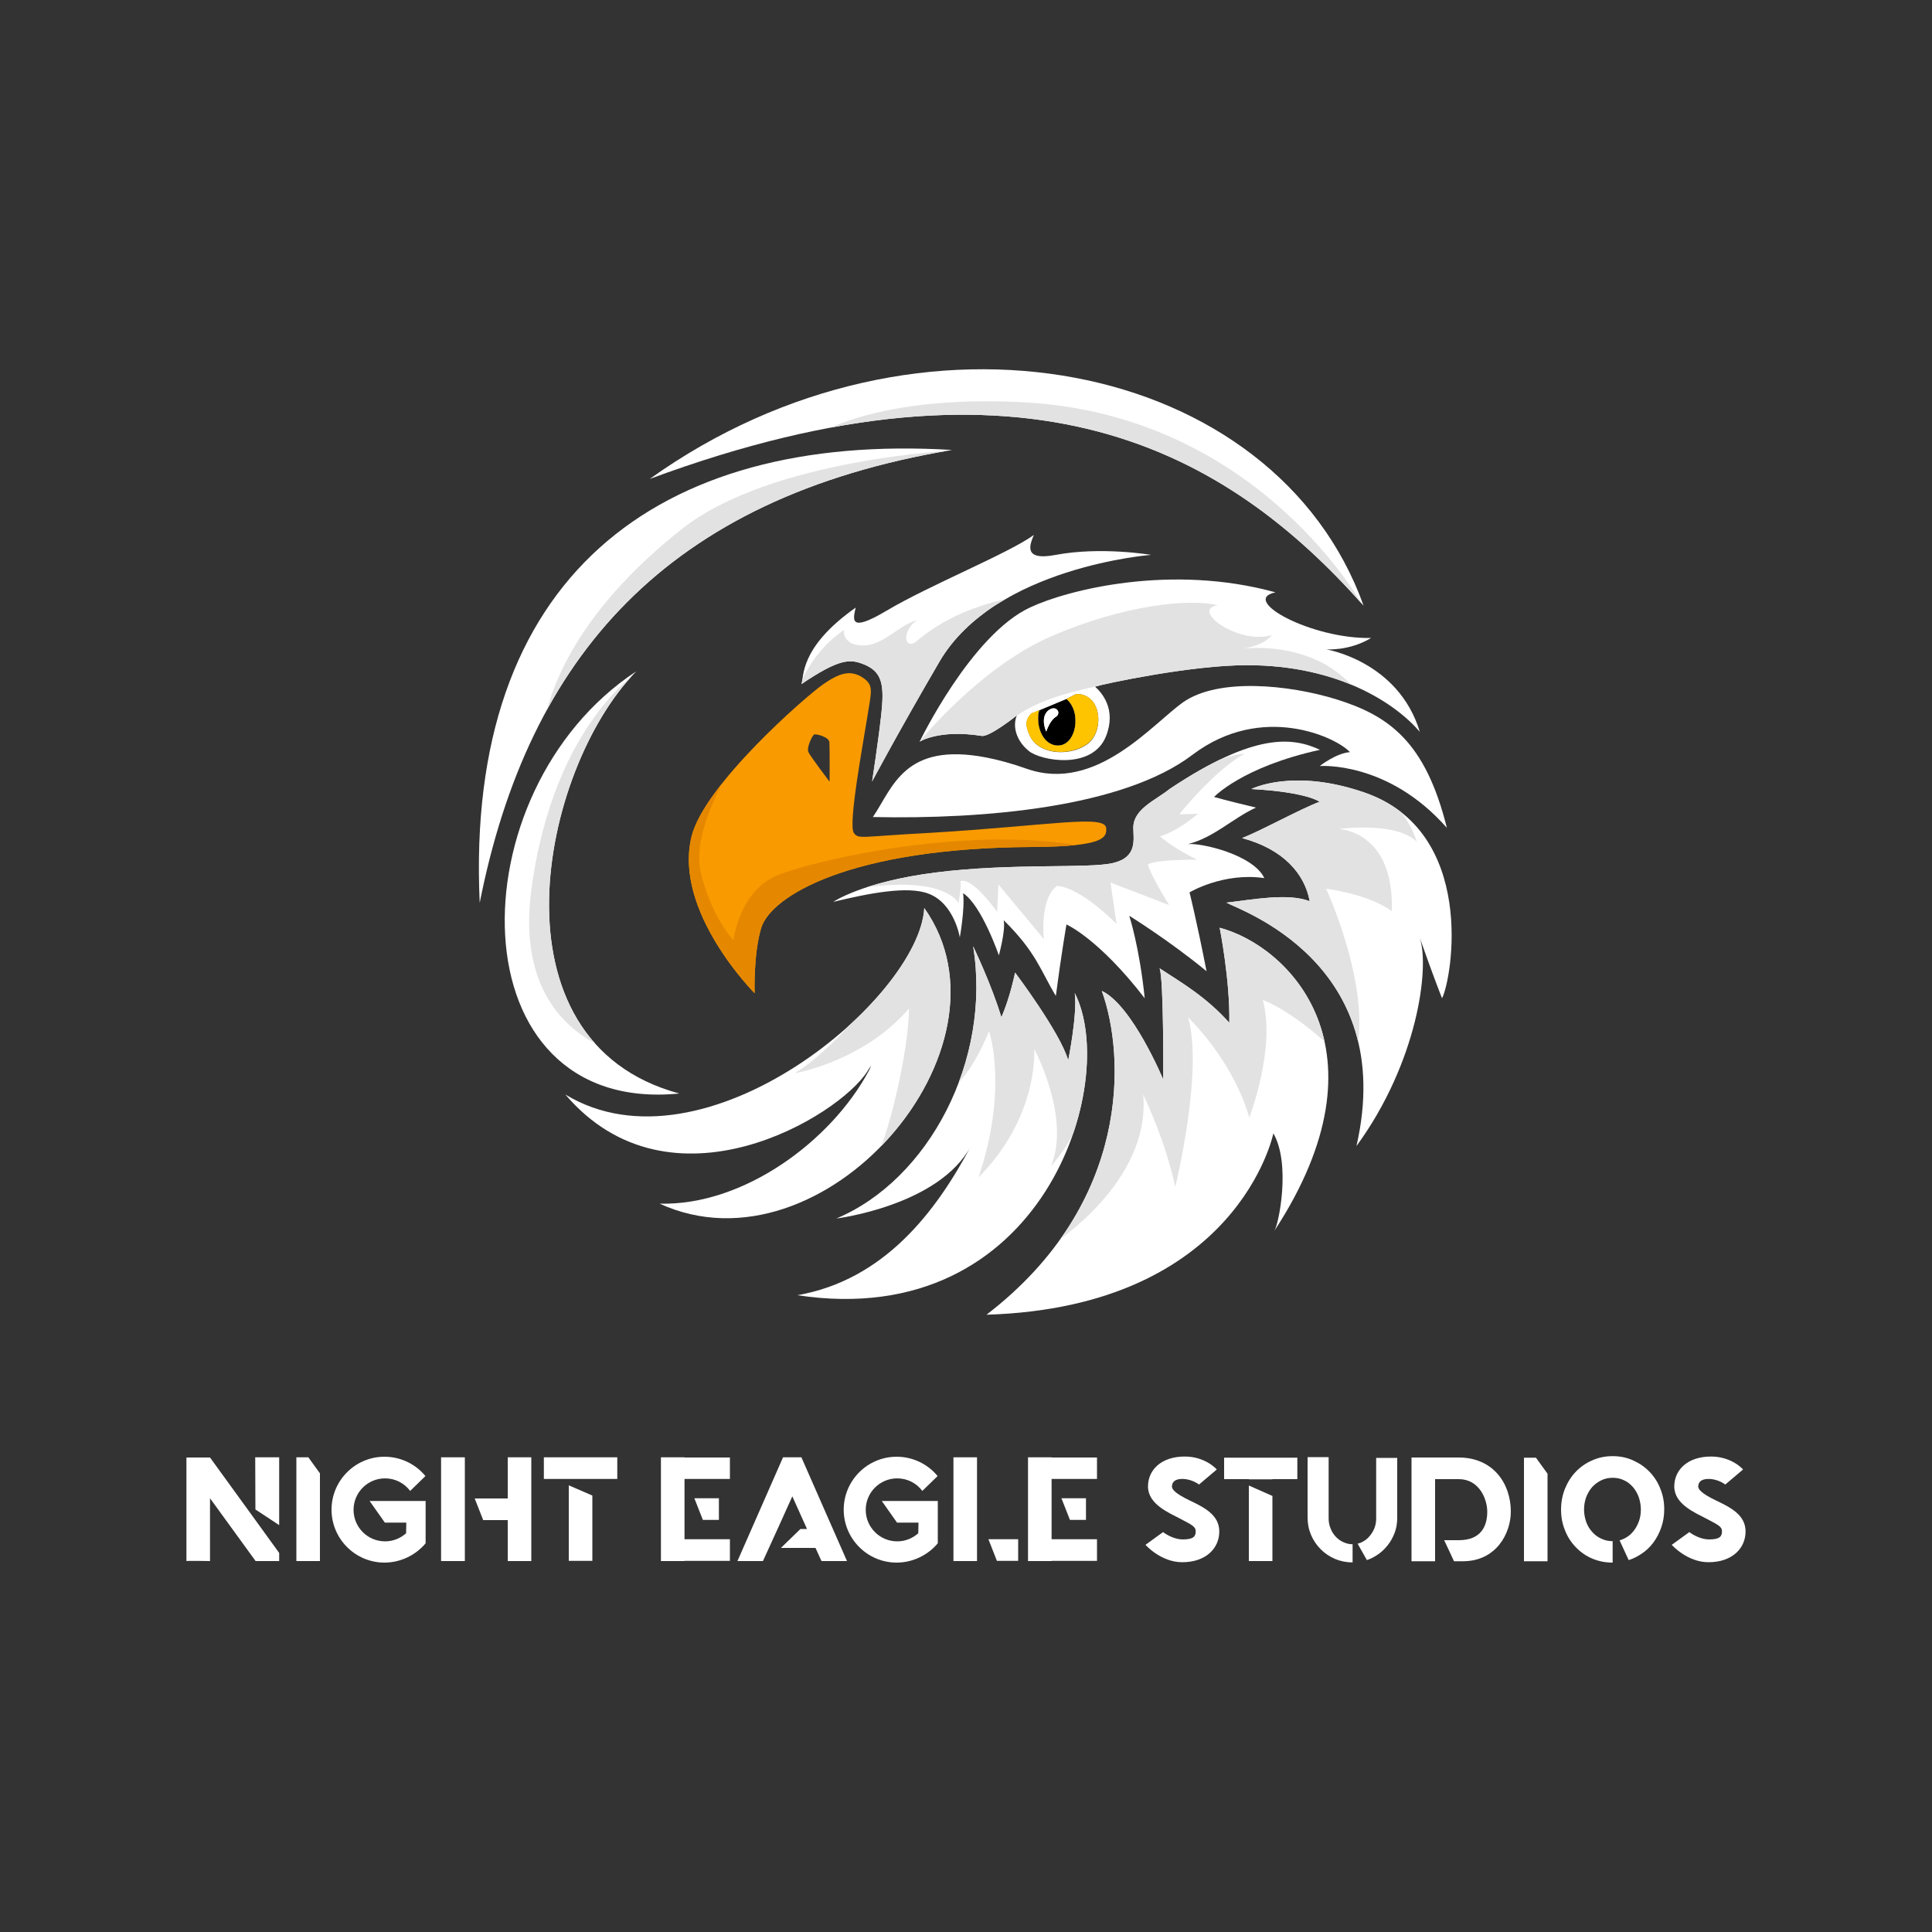 <?xml version="1.0" encoding="utf-8"?>
<!-- Generator: Adobe Illustrator 25.0.1, SVG Export Plug-In . SVG Version: 6.00 Build 0)  -->
<svg version="1.1" id="Layer_1" xmlns="http://www.w3.org/2000/svg" xmlns:xlink="http://www.w3.org/1999/xlink" x="0px" y="0px"
	 viewBox="0 0 1000 1000" style="enable-background:new 0 0 1000 1000;" xml:space="preserve">
<rect x="0" y="0" width="1000" height="1000" fill="#333333" stroke="none"/>
<style type="text/css">
	.st0{display:none;fill:#FFFFFF;}
	.st1{fill:#FFFFFF;}
	.st2{fill:#F99A00;}
	.st3{fill:#FFC400;}
	.st4{clip-path:url(#SVGID_1_);fill:#E2E2E2;}
	.st5{clip-path:url(#SVGID_2_);fill:#E2E2E2;}
	.st6{clip-path:url(#SVGID_3_);fill:#E2E2E2;}
	.st7{clip-path:url(#SVGID_4_);fill:#E2E2E2;}
	.st8{clip-path:url(#SVGID_5_);fill:#E2E2E2;}
	.st9{clip-path:url(#SVGID_6_);fill:#E2E2E2;}
	.st10{clip-path:url(#SVGID_7_);fill:#E2E2E2;}
	.st11{clip-path:url(#SVGID_8_);fill:#E2E2E2;}
	.st12{clip-path:url(#SVGID_9_);fill:#E2E2E2;}
	.st13{clip-path:url(#SVGID_10_);fill:#E2E2E2;}
	.st14{clip-path:url(#SVGID_11_);fill:#E58800;}
</style>
<rect class="st0" width="1000" height="1000"/>
<g>
	<path class="st1" d="M485.3,764c-5-6.1-12.7-10-21.2-10c-15.1,0-27.4,12.3-27.4,27.4c0,15.1,12.3,27.4,27.4,27.4
		c8.5,0,16.3-4,21.3-10l0,0l0-14.5v-7.4h-29l7.9,11.2h11.1l-0.1,5.4l0,0.1c-2.9,2.6-6.7,4.2-10.9,4.2c-9,0-16.3-7.3-16.3-16.3
		c0-9,7.3-16.3,16.3-16.3c5.3,0,10,2.5,13,6.5L485.3,764z"/>
	<g>
		<polygon class="st1" points="372.1,775.5 359.4,775.5 363.8,786.7 372.1,786.7 		"/>
		<polygon class="st1" points="377.8,754.4 354.3,754.4 354.3,754.3 342.1,754.3 342.1,808 354.3,808 354.3,807.9 377.8,807.9 
			377.8,796.7 354.3,796.7 354.3,786.7 354.3,786.7 354.3,775.5 354.3,775.5 354.3,765.5 377.8,765.5 		"/>
	</g>
	<g>
		<polygon class="st1" points="562.1,775.5 549.4,775.5 553.8,786.7 562.1,786.7 		"/>
		<polygon class="st1" points="567.8,754.4 544.3,754.4 544.3,754.3 532.1,754.3 532.1,808 544.3,808 544.3,807.9 567.8,807.9 
			567.8,796.7 544.3,796.7 544.3,786.7 544.3,786.7 544.3,775.5 544.3,775.5 544.3,765.5 567.8,765.5 		"/>
	</g>
	<g>
		<polygon class="st1" points="505.7,795.5 505.7,754.3 493.5,754.3 493.5,808 505.7,808 		"/>
		<polygon class="st1" points="511.6,796.7 516,807.9 527,807.9 527,796.7 		"/>
	</g>
	<polygon class="st1" points="414.8,754.3 410.1,754.3 410.1,754.3 405.3,754.3 381.7,808 394.9,808 398,801.2 398,801.2 
		403.7,788.7 410.1,774.5 410.1,774.5 410.1,774.5 410.1,774.5 410.1,774.5 417.7,791.4 414.3,791.4 404.2,801.2 410.1,801.2 
		410.1,801.2 422.1,801.2 425.2,808 438.4,808 	"/>
	<g>
		<g>
			<polygon class="st1" points="306.6,774.1 306.6,807.9 294.4,807.9 294.4,768.8 			"/>
			<polygon class="st1" points="294.4,754.3 306.6,754.3 319.5,754.3 319.5,765.5 306.6,765.5 306.6,765.5 294.4,765.5 294.4,765.5 
				281.5,765.5 281.5,754.3 			"/>
		</g>
		<path class="st1" d="M210.2,788.1"/>
		<path class="st1" d="M210.2,784.2"/>
		<path class="st1" d="M220.2,764c-5-6.1-12.7-10-21.2-10c-15.1,0-27.4,12.3-27.4,27.4c0,15.1,12.3,27.4,27.4,27.4
			c8.5,0,16.3-4,21.3-10l0,0l0-14.5v-7.4h-29l7.9,11.2h11.1l-0.1,5.4l0,0.1c-2.9,2.6-6.7,4.2-10.9,4.2c-9,0-16.3-7.3-16.3-16.3
			c0-9,7.3-16.3,16.3-16.3c5.3,0,10,2.5,13,6.5L220.2,764z"/>
		<g>
			<path class="st1" d="M132.2,786.8l-23.5-32.4H96.5V808c0-0.2,12.2,0,12.2,0v-32.5l23.6,32.5h12.2v-4.2L132.2,786.8z"/>
			<polygon class="st1" points="144.5,789.4 144.5,754.3 132.1,754.3 132.2,781.3 			"/>
		</g>
		<g>
			<polygon class="st1" points="240.6,775.6 240.6,775.6 240.6,775.4 240.6,775.2 240.6,775.2 240.6,754.3 228.3,754.3 228.3,808 
				240.6,808 240.6,786.8 240.6,786.8 			"/>
			<polygon class="st1" points="262.8,754.3 262.8,775.6 245.7,775.6 250.1,786.8 262.8,786.8 262.8,808 275,808 275,754.3 			"/>
		</g>
		<polygon class="st1" points="159.6,754.3 153.4,754.3 153.4,808 165.6,808 165.6,762.6 		"/>
	</g>
	<g>
		<g>
			<polygon class="st1" points="658.6,774.3 658.6,808 646.4,808 646.4,768.9 			"/>
			<polygon class="st1" points="646.4,754.5 658.6,754.5 671.5,754.5 671.5,765.6 658.6,765.6 658.6,765.7 646.4,765.7 646.4,765.6 
				633.6,765.6 633.6,754.5 			"/>
		</g>
		<polygon class="st1" points="795,754.5 788.8,754.5 788.8,808.1 801,808.1 801,762.8 		"/>
		<path class="st1" d="M687.7,785.9c0,1.8,0.3,3.6,1,5.2c0.6,1.6,1.5,3,2.6,4.2c1.1,1.2,2.4,2.2,4,2.9c1.5,0.7,3.1,1.1,4.8,1.1v9.4
			c-3.2,0-6.2-0.6-9.1-1.8c-2.8-1.2-5.3-2.9-7.4-5c-2.1-2.1-3.8-4.6-5-7.4c-1.2-2.8-1.8-5.8-1.8-9.1v-31.2h10.9v31.2v0.2V785.9z
			 M723.2,754.4v31.2c0,2.7-0.4,5.3-1.3,7.7c-0.9,2.4-2.1,4.6-3.7,6.6c-1.6,2-3.4,3.7-5.6,5.1c-1.6,1-3.3,1.9-5.1,2.5l-4.8-8.5
			c0.9-0.2,1.8-0.5,2.6-1c1.4-0.7,2.6-1.7,3.6-2.9c1-1.2,1.9-2.6,2.5-4.1c0.6-1.6,0.9-3.2,0.9-5c0-0.1,0-0.1,0-0.1c0,0,0-0.1,0-0.1
			c0-0.2,0-0.2,0-0.1c0,0.1,0,0,0-0.3c0-0.3,0-0.9,0-1.8c0-0.9,0-2.6,0-4.8c0-2.3,0-5.4,0-9.2c0-3.9,0-8.9,0-15H723.2z"/>
		<path class="st1" d="M782,782.4c0,11.3-7.6,25.7-24.8,25.7h-4.6l-5.1-10.9h7.6c11.4,0,14.7-7.2,14.7-14.7
			c0-6.8-4.3-16.9-14.7-16.9h-12.3v42.5h-12.2v-53.7h24.4C772.8,754.4,782,767.8,782,782.4z"/>
		<path class="st1" d="M838.3,797.3c1-0.3,2-0.7,2.9-1.2c1.7-0.9,3.1-2.1,4.3-3.6c1.2-1.5,2.1-3.2,2.8-5.1c0.7-1.9,1-4,1-6.1
			c0-2.2-0.4-4.4-1.1-6.4c-0.7-2-1.8-3.8-3-5.2c-1.3-1.5-2.8-2.7-4.6-3.5c-1.8-0.9-3.8-1.3-5.9-1.3s-4.1,0.4-5.9,1.3
			c-1.8,0.9-3.3,2-4.7,3.5c-1.3,1.5-2.3,3.2-3.1,5.2c-0.7,2-1.1,4.1-1.1,6.4c0,2.2,0.4,4.4,1.1,6.4c0.7,2,1.8,3.8,3.1,5.2
			c1.3,1.5,2.9,2.7,4.7,3.5c1.8,0.9,3.8,1.3,5.9,1.3l0,11.1c-3.8,0-7.3-0.7-10.6-2.1c-3.3-1.4-6.1-3.4-8.5-5.9
			c-2.4-2.5-4.3-5.4-5.6-8.8c-1.4-3.4-2-6.9-2-10.7c0-3.8,0.7-7.4,2-10.7c1.4-3.4,3.2-6.3,5.6-8.8c2.4-2.5,5.2-4.5,8.5-5.9
			c3.3-1.5,6.8-2.2,10.6-2.2s7.3,0.7,10.6,2.2s6.1,3.4,8.5,5.9c2.4,2.5,4.3,5.4,5.6,8.8c1.4,3.4,2,6.9,2,10.7c0,3.2-0.5,6.3-1.5,9.2
			c-1,2.9-2.4,5.6-4.1,7.9c-1.8,2.4-3.9,4.4-6.4,6c-2,1.3-4.1,2.4-6.4,3.1L838.3,797.3z"/>
		<path class="st1" d="M902.2,760.6c0,0-5.7-6.7-16.6-6.7c-12.1,0-19,6.9-19,15.5c0,9.2,10.8,13.6,16.9,16.8c5.6,3,7.8,3.9,7.8,6.4
			c0,2.5-1,4.2-6.6,4.2s-10.3-3.8-10.3-3.8l-9.1,6.6c0,0,7.9,9,19,9c12.5,0,19.2-7.4,19.2-15.9c0-8.5-7.6-12.4-15.4-16.1
			c-7.5-3.6-9.1-5.8-9.1-7.1c0-1.3,0.4-4,5.4-4s8.6,2.9,8.6,2.9L902.2,760.6z"/>
		<path class="st1" d="M629.8,760.6c0,0-5.7-6.7-16.6-6.7c-12.1,0-19,6.9-19,15.5c0,9.2,10.8,13.6,16.9,16.8c5.6,3,7.8,3.9,7.8,6.4
			c0,2.5-1,4.2-6.6,4.2S602,793,602,793l-9.1,6.6c0,0,7.9,9,19,9c12.5,0,19.2-7.4,19.2-15.9c0-8.5-7.6-12.4-15.4-16.1
			c-7.5-3.6-9.1-5.8-9.1-7.1c0-1.3,0.4-4,5.4-4s8.6,2.9,8.6,2.9L629.8,760.6z"/>
	</g>
</g>
<g>
	<path class="st1" d="M414.8,354.1c1.5-3.2-1.6-18.7,28.1-39.6c-1.4,6.2-3.4,13.1,15.8,1.7c22.1-13.2,63.6-29.9,76.4-39.3
		c-1.7,4.4-6.3,13.7,11.4,10.3c23.4-4.4,49.3,0,49.3,0s-80.8,6.2-109.5,55.2c-22,37.7-34.9,62.1-34.9,62.1s3.1-20.1,4.6-33.5
		c1.9-16.6,0.9-23.6-9.8-27.5C439.8,341.2,434.3,340.9,414.8,354.1z"/>
	<path class="st1" d="M686.4,336.1c0,0,11.9,1,23.3-5.9c-30.7,0.7-68.4-19.7-49.5-23.6c-53.9-14.9-107.4-1.4-127,7.8
		c-30.6,14.2-57.2,69.5-57.2,69.5s10-6.5,32.1-3c4.1,0.7,18.2-10.6,18.2-10.6c-2.3,5.6-0.4,13,6.2,18.4c6.2,5.1,33,10,40-7.7
		c5.4-13.8-2.1-22.4-5.7-25.6c4.7-1.5,50.2-11.2,78.8-11.1c46.7,0,76.5,19.5,89.3,34.5C723.8,342.1,686.4,336.1,686.4,336.1z
		 M546.5,371c-3.2,2-4.9,7.6-4.9,7.6s-3.2-6.7,0.7-10.6C546.4,364.2,549.8,369,546.5,371z M563.4,384.7c-8.2,6.7-25.2,6.6-30.2-3.6
		c-3-6.1-2-9.2,0.8-11.9c1.3-0.3,2.7-1.1,3.9-1.5c-2.1,8.1,1.9,18.2,9.7,18.2c9.5,0,12.5-17.3,4.4-24.1c2.1-1.1,2.6-1.4,5.1-2.6
		C570.2,359.1,571.6,377.9,563.4,384.7z M534,369.2c1.3-0.3,2.7-1.1,3.9-1.5c-2.1,8.1,1.9,18.2,9.7,18.2c9.5,0,12.5-17.3,4.4-24.1
		c2.1-1.1,2.6-1.4,5.1-2.6"/>
	<path class="st1" d="M748.9,428.5c-11.1-44.6-29.9-58-57.1-66.5c-24.9-7.7-61.2-11.2-79.3,1.4c-16,11.2-45,47-80.8,34.6
		c-7.9-2.8-14.9-4.7-21.1-5.9c-42.7-8.3-48.5,15.7-58.8,30.8c57.4,1.2,129.4-4.9,165.4-32.2c36-27.3,74.7-9,81.5-1.4
		c-7.3,0.6-15.6,7.2-15.6,7.2S718.3,393.7,748.9,428.5z"/>
	<path class="st1" d="M431.3,466.8c18.7-4.5,38.6-8.4,49.4-4.2c13.3,5.1,16.1,22.6,16.1,22.6s2.7-15,1.7-22.9
		c9.7,6.4,18.5,32.2,18.5,32.2s3.6-12.9,2.5-18.2c16.8,16.5,19.1,26.1,27,39.2c2.9-22.1,5.5-37,5.5-37s16.7,7.3,40.5,38.2
		c-2.7-26.5-8-42.7-8-42.7s20.7,12.8,40,28.7c-5.2-26.6-8.8-40.8-8.8-40.8s17.4-10.5,38.7-7.4c-5.6-12-32.4-18.3-39.5-17.6
		c13.5-3.4,23-13.3,35.2-18.9c-15.6-3.7-21.7-5.5-21.7-5.5s14.6-15.6,54.8-24.4c-13.8-6.4-33.3-9.4-77.7,20.2
		c-7.3,5.9-18.9,10.4-18.9,20.1c0,6,2.3,15.3-10.5,18.3c-12.7,3-52.3-0.1-91.8,4.9C446.4,456.4,431.3,466.8,431.3,466.8z"/>
	<path class="st2" d="M481.1,431.1c-36.1,1.9-36.5,3.4-39.1,0.1c-3.2-4,4.8-46.6,7-60.6c1.9-12.3,3.4-15.7-1.9-19.5
		c-7.1-5.1-13.4-2.2-21.2,3.2c-8.9,6.2-61.2,51.8-67.9,78.5c-9.8,38.8,32.6,81.3,32.6,81.3s-0.7-20.3,3.4-33.8
		c5-16.4,45.8-41.5,140.6-41.9c38-0.2,38-5.3,38-9.5C572.5,421.3,544.4,427.3,481.1,431.1z M418.4,389.2c-1-2.2,2-8.5,3-9
		c1-0.5,7.9,1.3,7.9,4.1c0.2,4.5,0.1,20.3,0.1,20.3S419.4,391.5,418.4,389.2z"/>
	<path class="st1" d="M706.5,410.3c-37.3-13-58.8-1.9-58.8-1.9C676.8,410,683,415,683,415c-9.5,3.5-29.9,14.8-40.1,18.8
		c21.5,5.7,32.5,18.7,35,32.7c-11.2-4.5-30.6-0.7-43.1,0.7c5.9,3.5,89,31,67.3,126c31.5-43.1,38.1-92.4,32.7-108
		c7.7,21.9,11.6,31.5,11.6,31.5C751.7,506.3,764.4,430.5,706.5,410.3z"/>
	<path class="st1" d="M631.3,480.2c0,0,5.4,27.1,5,49.2c-12.1-13.5-24.6-20.7-36.1-28.2c2.2,5.2,1.9,57.6,1.9,57.6
		s-16-38.5-31.8-45.9c12,33.1,15.7,109.7-59.7,167.6c130.3-4,148.5-93.9,148.5-93.9c9.1,15.9,2.8,47,0.5,50.5
		C721,543.2,667.2,489.7,631.3,480.2z"/>
	<path d="M537.9,367.7c-2.1,8.1,1.9,18.2,9.7,18.2c9.5,0,12.5-17.3,4.4-24.1 M546.5,371c-3.2,2-4.9,7.6-4.9,7.6s-3.2-6.7,0.7-10.6
		C546.4,364.2,549.8,369,546.5,371z"/>
	<path class="st1" d="M478.4,470c-2.5,46.6-113.7,140.3-185.8,96.5c54.6,64,141.9,11.3,156.5-12.2c0.5-1,1.4-2,1.9-3
		c-0.4,0.9-0.8,2.1-1.4,3.1c-19.4,36.2-64.8,69.8-108.2,68.6C426.1,661.8,529.5,542.2,478.4,470z"/>
	<path class="st1" d="M556.3,514c1.4,11.3-3.4,34.8-3.4,34.8c-4.2-14.5-27.5-45.4-27.5-45.4s-2.6,13.1-7.1,23.1
		c-5.2-17.2-14.6-36.7-14.6-36.7c9.6,59-23,120.8-70.8,140.9c0,0,53.2-6.6,69.7-37.6c-18.1,34.1-44.9,69.4-89.9,77.3
		C540.4,689.7,579.6,559.8,556.3,514z"/>
	<path class="st1" d="M351.6,566C235.3,577.5,235,409.6,329.3,347.5C279.5,398.4,251.4,539,351.6,566z"/>
	<path class="st1" d="M248.3,467.3c-7.8-168.1,91.6-243.7,244.5-234.4C344.8,257.6,273.4,340.4,248.3,467.3z"/>
	<path class="st1" d="M336.3,247.9c139.7-99.9,323.8-61.7,369.5,65.6C634.7,233.4,533,175,336.3,247.9z"/>
	<path class="st3" d="M547.6,385.9c9.5,0,12.5-17.3,4.4-24.1c2.1-1.1,2.6-1.4,5.1-2.6c13.1-0.2,14.5,18.7,6.2,25.4
		c-8.2,6.7-25.2,6.6-30.2-3.6c-3-6.1-2-9.2,0.8-11.9c1.3-0.3,2.7-1.1,3.9-1.5C535.8,375.7,539.8,385.9,547.6,385.9"/>
	<path class="st1" d="M551.9,361.9 M537.8,367.8 M546.4,371.1c-3.2,2-4.9,7.6-4.9,7.6s-3.2-6.7,0.7-10.6
		C546.3,364.3,549.7,369.1,546.4,371.1z"/>
	<g>
		<defs>
			<path id="SVGID_23_" d="M686.4,336.1c0,0,11.9,1,23.3-5.9c-30.7,0.7-68.4-19.7-49.5-23.6c-53.9-14.9-107.4-1.4-127,7.8
				c-30.6,14.2-57.2,69.5-57.2,69.5s10-6.5,32.1-3c4.1,0.7,18.2-10.6,18.2-10.6c-2.3,5.6-0.4,13,6.2,18.4c6.2,5.1,33,10,40-7.7
				c5.4-13.8-2.1-22.4-5.7-25.6c4.7-1.5,50.2-11.2,78.8-11.1c46.7,0,76.5,19.5,89.3,34.5C723.8,342.1,686.4,336.1,686.4,336.1z
				 M546.5,371c-3.2,2-4.9,7.6-4.9,7.6s-3.2-6.7,0.7-10.6C546.4,364.2,549.8,369,546.5,371z M563.4,384.7
				c-8.2,6.7-25.2,6.6-30.2-3.6c-3-6.1-2-9.2,0.8-11.9c1.3-0.3,2.7-1.1,3.9-1.5c-2.1,8.1,1.9,18.2,9.7,18.2
				c9.5,0,12.5-17.3,4.4-24.1c2.1-1.1,2.6-1.4,5.1-2.6C570.2,359.1,571.6,377.9,563.4,384.7z M534,369.2c1.3-0.3,2.7-1.1,3.9-1.5
				c-2.1,8.1,1.9,18.2,9.7,18.2c9.5,0,12.5-17.3,4.4-24.1c2.1-1.1,2.6-1.4,5.1-2.6"/>
		</defs>
		<clipPath id="SVGID_1_">
			<use xlink:href="#SVGID_23_"  style="overflow:visible;"/>
		</clipPath>
		<path class="st4" d="M511.7,382.1l-35.8,1.8c0,0,31-38.4,68.1-54.5c37.2-16.2,71.8-19.8,86.3-16.1c-14.5,2.1,10.6,20.7,28.1,15.4
			c-5.8,6.9-18.4,7.4-18.4,7.4s38-6.7,61.2,20.3c-31.1-5.3-58.7-6.4-58.7-6.4l-75.9,5.4c-15.3,3.5-28.9,7.1-40.9,15.4L511.7,382.1z"
			/>
	</g>
	<g>
		<defs>
			<path id="SVGID_25_" d="M431.3,466.8c18.7-4.5,38.6-8.4,49.4-4.2c13.3,5.1,16.1,22.6,16.1,22.6s2.7-15,1.7-22.9
				c9.7,6.4,18.5,32.2,18.5,32.2s3.6-12.9,2.5-18.2c16.8,16.5,19.1,26.1,27,39.2c2.9-22.1,5.5-37,5.5-37s16.7,7.3,40.5,38.2
				c-2.7-26.5-8-42.7-8-42.7s20.7,12.8,40,28.7c-5.2-26.6-8.8-40.8-8.8-40.8s17.4-10.5,38.7-7.4c-5.6-12-32.4-18.3-39.5-17.6
				c13.5-3.4,23-13.3,35.2-18.9c-15.6-3.7-21.7-5.5-21.7-5.5s14.6-15.6,54.8-24.4c-13.8-6.4-33.3-9.4-77.7,20.2
				c-7.3,5.9-18.9,10.4-18.9,20.1c0,6,2.3,15.3-10.5,18.3c-12.7,3-52.3-0.1-91.8,4.9C446.4,456.4,431.3,466.8,431.3,466.8z"/>
		</defs>
		<clipPath id="SVGID_2_">
			<use xlink:href="#SVGID_25_"  style="overflow:visible;"/>
		</clipPath>
		<path class="st5" d="M587.2,416.3c0,0,40.4-25.6,57-26.2c-16.2,9-33.8,31.4-33.8,31.4l9.7-0.3c0,0-10.4,9-19.7,11.7
			c7.6,6.6,19.3,12.1,19.3,12.1s-20.7-0.3-25.6,2.4c1.7,6.2,11.1,21.1,11.1,21.1l-30.4-11.7l3.1,21.4c0,0-18-18.6-30.7-19.7
			c-9.3,6.6-6.9,27.6-6.9,27.6l-23.5-28.3l-0.7,14.2c0,0-12.8-18.3-19-15.9c0.7,2.1-1,11.4-1,11.4s-6.6-14.8-51.8-7.6
			c25.9-10.4,38.7-13.5,38.7-13.5h47l36.6-10.7l12.8-5.2L587.2,416.3z"/>
	</g>
	<g>
		<defs>
			<path id="SVGID_27_" d="M414.8,354.1c1.5-3.2-1.6-18.7,28.1-39.6c-1.4,6.2-3.4,13.1,15.8,1.7c22.1-13.2,63.6-29.9,76.4-39.3
				c-1.7,4.4-6.3,13.7,11.4,10.3c23.4-4.4,49.3,0,49.3,0s-80.8,6.2-109.5,55.2c-22,37.7-34.9,62.1-34.9,62.1s3.1-20.1,4.6-33.5
				c1.9-16.6,0.9-23.6-9.8-27.5C439.8,341.2,434.3,340.9,414.8,354.1z"/>
		</defs>
		<clipPath id="SVGID_3_">
			<use xlink:href="#SVGID_27_"  style="overflow:visible;"/>
		</clipPath>
		<path class="st6" d="M451.1,406.6l35.9-61.5c0,0,16.6-29.7,35.9-35.6c-23.8,5.2-37.6,13.5-47.3,21.4c-6.9,6.9-10-3.1-1-10
			c-12.4,4.1-19.7,16.6-33.4,12.3c-5.5-2.8-4.3-7.1-4.3-7.1s-15,8.7-23.5,29.7c12.4-6.6,26.2-11.4,26.2-11.4l11.5,2.4l1.3,36.6
			L451.1,406.6z"/>
	</g>
	<g>
		<defs>
			<path id="SVGID_29_" d="M478.4,470c-2.5,46.6-113.7,140.3-185.8,96.5c54.6,64,141.9,11.3,156.5-12.2c0.5-1,1.4-2,1.9-3
				c-0.4,0.9-0.8,2.1-1.4,3.1c-19.4,36.2-64.8,69.8-108.2,68.6C426.1,661.8,529.5,542.2,478.4,470z"/>
		</defs>
		<clipPath id="SVGID_4_">
			<use xlink:href="#SVGID_29_"  style="overflow:visible;"/>
		</clipPath>
		<path class="st7" d="M477.5,466.2c0,0-3.6,22.3-26.7,51.3c-23.1,29-39.4,38-39.4,38s35.5-6,59.1-33.5
			c-0.3,23.5-10.7,64.6-15.9,74.6c22.1-24.9,40.1-50.1,40.4-77c0.3-26.9-7.6-41.4-7.6-41.4L477.5,466.2z"/>
	</g>
	<g>
		<defs>
			<path id="SVGID_31_" d="M556.3,514c1.4,11.3-3.4,34.8-3.4,34.8c-4.2-14.5-27.5-45.4-27.5-45.4s-2.6,13.1-7.1,23.1
				c-5.2-17.2-14.6-36.7-14.6-36.7c9.6,59-23,120.8-70.8,140.9c0,0,53.2-6.6,69.7-37.6c-18.1,34.1-44.9,69.4-89.9,77.3
				C540.4,689.7,579.6,559.8,556.3,514z"/>
		</defs>
		<clipPath id="SVGID_5_">
			<use xlink:href="#SVGID_31_"  style="overflow:visible;"/>
		</clipPath>
		<path class="st8" d="M501.9,485.4c0,0,8.3,36.3-10.7,79.4c12.1-8.3,20.7-31.1,20.7-31.1s10.2,29.2-5.4,75.7
			c31.5-31.8,28.8-66.5,28.8-66.5s19.1,35.5,8.7,60.7c15.2-17.3,17.6-31.5,20-56.1c2.4-24.5-7.6-38-7.6-38l-6.2,23.8l-25.9-36.3
			l-6.6,12.8L501.9,485.4z"/>
	</g>
	<g>
		<defs>
			<path id="SVGID_33_" d="M631.3,480.2c0,0,5.4,27.1,5,49.2c-12.1-13.5-24.6-20.7-36.1-28.2c2.2,5.2,1.9,57.6,1.9,57.6
				s-16-38.5-31.8-45.9c12,33.1,15.7,109.7-59.7,167.6c130.3-4,148.5-93.9,148.5-93.9c9.1,15.9,2.8,47,0.5,50.5
				C721,543.2,667.2,489.7,631.3,480.2z"/>
		</defs>
		<clipPath id="SVGID_6_">
			<use xlink:href="#SVGID_33_"  style="overflow:visible;"/>
		</clipPath>
		<path class="st9" d="M567.3,508.1c0,0,12,60.8,2.3,89.3c-9.7,28.5-24.5,46.5-24.5,46.5s50.8-32.2,46.6-77.4
			c12.9,27.6,16.6,47.9,16.6,47.9s14.8-60.3,6.6-87.9c25.8,26.2,31.7,52,31.7,52s13.9-35.7,7-61c18.9,7.8,37.6,26.9,37.6,26.9
			s-8.7-54.3-48.3-63.1c-11.5-5.1-15.2-4.6-15.2-4.6l1.8,26.7l-2.8,4.6l-28.5-14.3l-3.2,17l1.4,9.7L574.2,509L567.3,508.1z"/>
	</g>
	<g>
		<defs>
			<path id="SVGID_35_" d="M706.5,410.3c-37.3-13-58.8-1.9-58.8-1.9C676.8,410,683,415,683,415c-9.5,3.5-29.9,14.8-40.1,18.8
				c21.5,5.7,32.5,18.7,35,32.7c-11.2-4.5-30.6-0.7-43.1,0.7c5.9,3.5,89,31,67.3,126c31.5-43.1,38.1-92.4,32.7-108
				c7.7,21.9,11.6,31.5,11.6,31.5C751.7,506.3,764.4,430.5,706.5,410.3z"/>
		</defs>
		<clipPath id="SVGID_7_">
			<use xlink:href="#SVGID_35_"  style="overflow:visible;"/>
		</clipPath>
		<path class="st10" d="M644.2,407.7c0,0,73.2-22.1,89.1,28c-10.7-10.7-40.4-6.6-40.4-6.6s28.8,0.7,27.5,42.5
			c-12.4-9-34-11.6-34-11.6s22.1,47.8,16.2,81.7c-16.9-40.1-36.3-53.2-36.3-53.2l-38-22.8l30.4-6.9l-6.2-13.8l-19.7-11.1l20.4-10.7
			l5.5-1.7L644.2,407.7z"/>
	</g>
	<g>
		<defs>
			<path id="SVGID_37_" d="M336.3,247.9c139.7-99.9,323.8-61.7,369.5,65.6C634.7,233.4,533,175,336.3,247.9z"/>
		</defs>
		<clipPath id="SVGID_8_">
			<use xlink:href="#SVGID_37_"  style="overflow:visible;"/>
		</clipPath>
		<path class="st11" d="M706.3,315c0,0-54-100.5-176.8-106.8c-82.5-4.3-112.6,20.3-112.6,20.3l77-9.3l39.7,1l91.2,30.4L706.3,315z"
			/>
	</g>
	<g>
		<defs>
			<path id="SVGID_39_" d="M248.3,467.3c-7.8-168.1,91.6-243.7,244.5-234.4C344.8,257.6,273.4,340.4,248.3,467.3z"/>
		</defs>
		<clipPath id="SVGID_9_">
			<use xlink:href="#SVGID_39_"  style="overflow:visible;"/>
		</clipPath>
		<path class="st12" d="M495.9,233c0,0-96.7,4.1-143.2,41s-68.6,75.1-72.8,109.1c24.9-43.3,64-78.3,64-78.3L495.9,233z"/>
	</g>
	<g>
		<defs>
			<path id="SVGID_41_" d="M351.6,566C235.3,577.5,235,409.6,329.3,347.5C279.5,398.4,251.4,539,351.6,566z"/>
		</defs>
		<clipPath id="SVGID_10_">
			<use xlink:href="#SVGID_41_"  style="overflow:visible;"/>
		</clipPath>
		<path class="st13" d="M334.7,344.4c0,0-48.3,26.7-59.9,117.9c-10.1,85.2,66.8,87.5,66.8,87.5l-45.1-97.6L334.7,344.4z"/>
	</g>
	<g>
		<defs>
			<path id="SVGID_43_" d="M481.1,431.1c-36.1,1.9-36.5,3.4-39.1,0.1c-3.2-4,4.8-46.6,7-60.6c1.9-12.3,3.4-15.7-1.9-19.5
				c-7.1-5.1-13.4-2.2-21.2,3.2c-8.9,6.2-61.2,51.8-67.9,78.5c-9.8,38.8,32.6,81.3,32.6,81.3s-0.7-20.3,3.4-33.8
				c5-16.4,45.8-41.5,140.6-41.9c38-0.2,38-5.3,38-9.5C572.5,421.3,544.4,427.3,481.1,431.1z M418.4,389.2c-1-2.2,2-8.5,3-9
				c1-0.5,7.9,1.3,7.9,4.1c0.2,4.5,0.1,20.3,0.1,20.3S419.4,391.5,418.4,389.2z"/>
		</defs>
		<clipPath id="SVGID_11_">
			<use xlink:href="#SVGID_43_"  style="overflow:visible;"/>
		</clipPath>
		<path class="st14" d="M379.3,395.9c0,0-21.8,33.3-16.6,55.6c5.4,23,16.9,35.2,16.9,35.2s3.1-25.9,23.1-33.8s95.7-25.2,154.4-15.5
			c-20,2.8-75.6,7.9-75.6,7.9l-59.1,16.6L393.8,523l-33.8-31.8l-11.4-69.1L379.3,395.9z"/>
	</g>
</g>
</svg>
